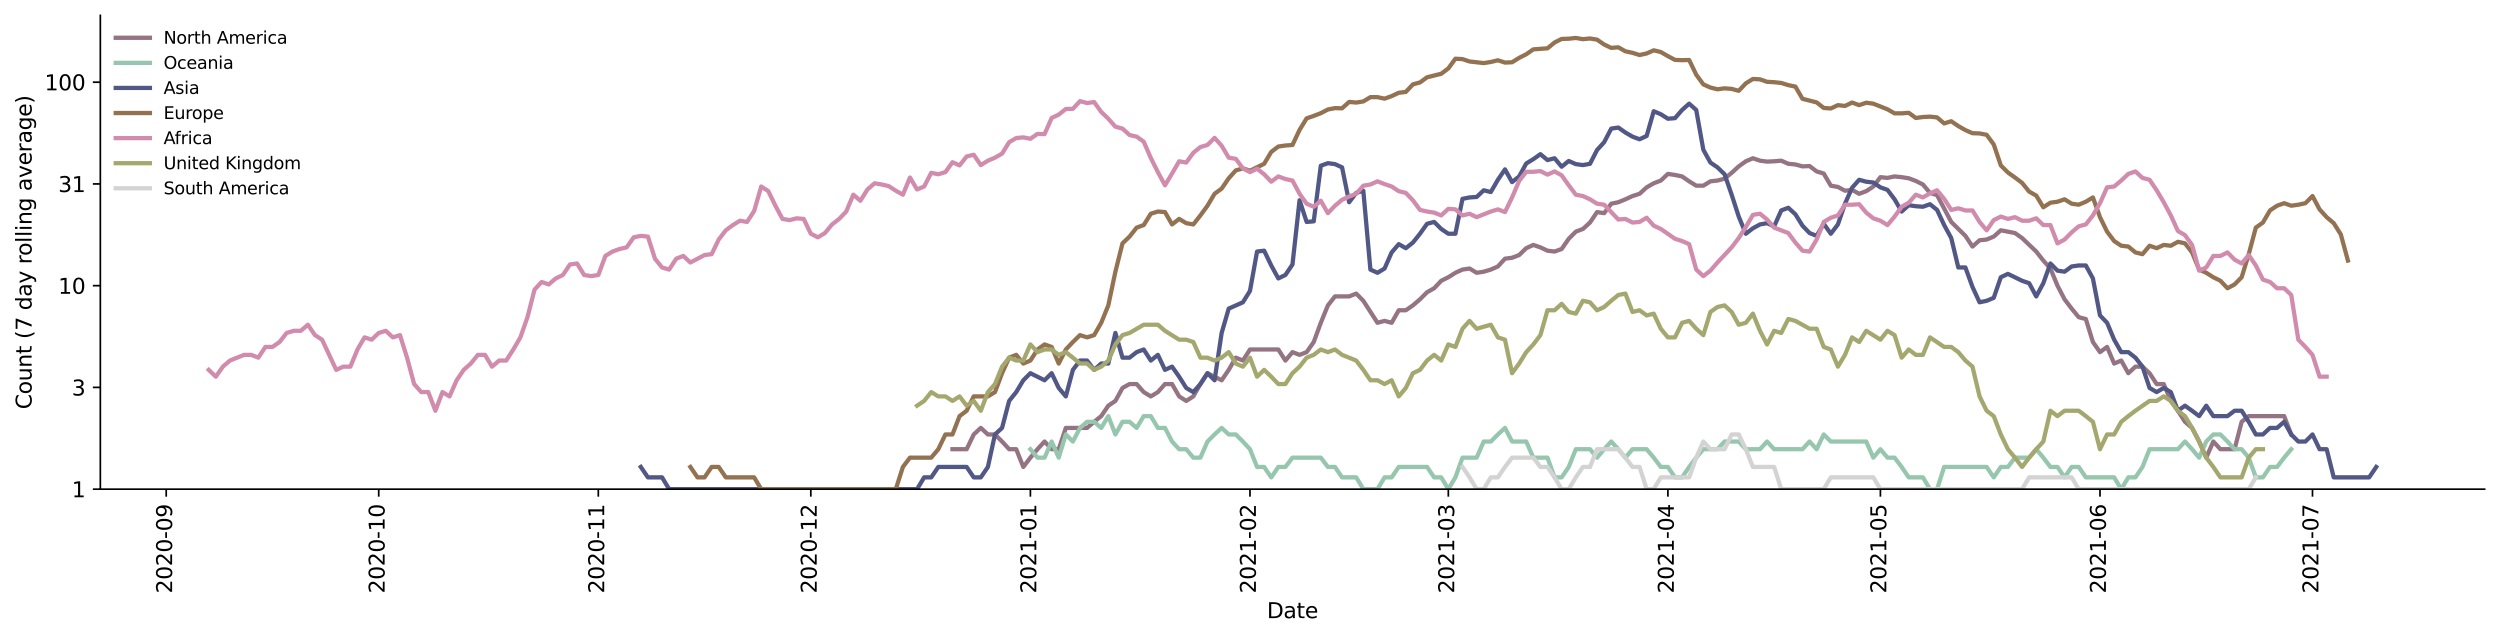 <?xml version="1.0" encoding="utf-8" standalone="no"?>
<!DOCTYPE svg PUBLIC "-//W3C//DTD SVG 1.1//EN"
  "http://www.w3.org/Graphics/SVG/1.1/DTD/svg11.dtd">
<svg height="298.621pt" version="1.1" viewBox="0 0 1170.166 298.621" width="1170.166pt" xmlns="http://www.w3.org/2000/svg" xmlns:xlink="http://www.w3.org/1999/xlink">
 <defs>
  <style type="text/css">*{stroke-linecap:butt;stroke-linejoin:round;}</style>
 </defs>
 <g id="figure_1">
  <g id="patch_1">
   <path d="M 0 298.621 
L 1170.166 298.621 
L 1170.166 0 
L 0 0 
z
" style="fill:#ffffff;"/>
  </g>
  <g id="axes_1">
   <g id="patch_2">
    <path d="M 46.966 228.96 
L 1162.966 228.96 
L 1162.966 7.2 
L 46.966 7.2 
z
" style="fill:#ffffff;"/>
   </g>
   <g id="matplotlib.axis_1">
    <g id="xtick_1">
     <g id="line2d_1">
      <defs>
       <path d="M 0 0 
L 0 3.5 
" id="m12f2b8ae57" style="stroke:#000000;stroke-width:0.8;"/>
      </defs>
      <g>
       <use style="stroke:#000000;stroke-width:0.8;" x="77.8" xlink:href="#m12f2b8ae57" y="228.96"/>
      </g>
     </g>
     <g id="text_1">
      <!-- 2020-09 -->
      <g transform="translate(80.559 277.743)rotate(-90)scale(0.1 -0.1)">
       <defs>
        <path d="M 1228 531 
L 3431 531 
L 3431 0 
L 469 0 
L 469 531 
Q 828 903 1448 1529 
Q 2069 2156 2228 2338 
Q 2531 2678 2651 2914 
Q 2772 3150 2772 3378 
Q 2772 3750 2511 3984 
Q 2250 4219 1831 4219 
Q 1534 4219 1204 4116 
Q 875 4013 500 3803 
L 500 4441 
Q 881 4594 1212 4672 
Q 1544 4750 1819 4750 
Q 2544 4750 2975 4387 
Q 3406 4025 3406 3419 
Q 3406 3131 3298 2873 
Q 3191 2616 2906 2266 
Q 2828 2175 2409 1742 
Q 1991 1309 1228 531 
z
" id="DejaVuSans-32" transform="scale(0.016)"/>
        <path d="M 2034 4250 
Q 1547 4250 1301 3770 
Q 1056 3291 1056 2328 
Q 1056 1369 1301 889 
Q 1547 409 2034 409 
Q 2525 409 2770 889 
Q 3016 1369 3016 2328 
Q 3016 3291 2770 3770 
Q 2525 4250 2034 4250 
z
M 2034 4750 
Q 2819 4750 3233 4129 
Q 3647 3509 3647 2328 
Q 3647 1150 3233 529 
Q 2819 -91 2034 -91 
Q 1250 -91 836 529 
Q 422 1150 422 2328 
Q 422 3509 836 4129 
Q 1250 4750 2034 4750 
z
" id="DejaVuSans-30" transform="scale(0.016)"/>
        <path d="M 313 2009 
L 1997 2009 
L 1997 1497 
L 313 1497 
L 313 2009 
z
" id="DejaVuSans-2d" transform="scale(0.016)"/>
        <path d="M 703 97 
L 703 672 
Q 941 559 1184 500 
Q 1428 441 1663 441 
Q 2288 441 2617 861 
Q 2947 1281 2994 2138 
Q 2813 1869 2534 1725 
Q 2256 1581 1919 1581 
Q 1219 1581 811 2004 
Q 403 2428 403 3163 
Q 403 3881 828 4315 
Q 1253 4750 1959 4750 
Q 2769 4750 3195 4129 
Q 3622 3509 3622 2328 
Q 3622 1225 3098 567 
Q 2575 -91 1691 -91 
Q 1453 -91 1209 -44 
Q 966 3 703 97 
z
M 1959 2075 
Q 2384 2075 2632 2365 
Q 2881 2656 2881 3163 
Q 2881 3666 2632 3958 
Q 2384 4250 1959 4250 
Q 1534 4250 1286 3958 
Q 1038 3666 1038 3163 
Q 1038 2656 1286 2365 
Q 1534 2075 1959 2075 
z
" id="DejaVuSans-39" transform="scale(0.016)"/>
       </defs>
       <use xlink:href="#DejaVuSans-32"/>
       <use x="63.623" xlink:href="#DejaVuSans-30"/>
       <use x="127.246" xlink:href="#DejaVuSans-32"/>
       <use x="190.869" xlink:href="#DejaVuSans-30"/>
       <use x="254.492" xlink:href="#DejaVuSans-2d"/>
       <use x="290.576" xlink:href="#DejaVuSans-30"/>
       <use x="354.199" xlink:href="#DejaVuSans-39"/>
      </g>
     </g>
    </g>
    <g id="xtick_2">
     <g id="line2d_2">
      <g>
       <use style="stroke:#000000;stroke-width:0.8;" x="177.265" xlink:href="#m12f2b8ae57" y="228.96"/>
      </g>
     </g>
     <g id="text_2">
      <!-- 2020-10 -->
      <g transform="translate(180.024 277.743)rotate(-90)scale(0.1 -0.1)">
       <defs>
        <path d="M 794 531 
L 1825 531 
L 1825 4091 
L 703 3866 
L 703 4441 
L 1819 4666 
L 2450 4666 
L 2450 531 
L 3481 531 
L 3481 0 
L 794 0 
L 794 531 
z
" id="DejaVuSans-31" transform="scale(0.016)"/>
       </defs>
       <use xlink:href="#DejaVuSans-32"/>
       <use x="63.623" xlink:href="#DejaVuSans-30"/>
       <use x="127.246" xlink:href="#DejaVuSans-32"/>
       <use x="190.869" xlink:href="#DejaVuSans-30"/>
       <use x="254.492" xlink:href="#DejaVuSans-2d"/>
       <use x="290.576" xlink:href="#DejaVuSans-31"/>
       <use x="354.199" xlink:href="#DejaVuSans-30"/>
      </g>
     </g>
    </g>
    <g id="xtick_3">
     <g id="line2d_3">
      <g>
       <use style="stroke:#000000;stroke-width:0.8;" x="280.046" xlink:href="#m12f2b8ae57" y="228.96"/>
      </g>
     </g>
     <g id="text_3">
      <!-- 2020-11 -->
      <g transform="translate(282.805 277.743)rotate(-90)scale(0.1 -0.1)">
       <use xlink:href="#DejaVuSans-32"/>
       <use x="63.623" xlink:href="#DejaVuSans-30"/>
       <use x="127.246" xlink:href="#DejaVuSans-32"/>
       <use x="190.869" xlink:href="#DejaVuSans-30"/>
       <use x="254.492" xlink:href="#DejaVuSans-2d"/>
       <use x="290.576" xlink:href="#DejaVuSans-31"/>
       <use x="354.199" xlink:href="#DejaVuSans-31"/>
      </g>
     </g>
    </g>
    <g id="xtick_4">
     <g id="line2d_4">
      <g>
       <use style="stroke:#000000;stroke-width:0.8;" x="379.511" xlink:href="#m12f2b8ae57" y="228.96"/>
      </g>
     </g>
     <g id="text_4">
      <!-- 2020-12 -->
      <g transform="translate(382.27 277.743)rotate(-90)scale(0.1 -0.1)">
       <use xlink:href="#DejaVuSans-32"/>
       <use x="63.623" xlink:href="#DejaVuSans-30"/>
       <use x="127.246" xlink:href="#DejaVuSans-32"/>
       <use x="190.869" xlink:href="#DejaVuSans-30"/>
       <use x="254.492" xlink:href="#DejaVuSans-2d"/>
       <use x="290.576" xlink:href="#DejaVuSans-31"/>
       <use x="354.199" xlink:href="#DejaVuSans-32"/>
      </g>
     </g>
    </g>
    <g id="xtick_5">
     <g id="line2d_5">
      <g>
       <use style="stroke:#000000;stroke-width:0.8;" x="482.292" xlink:href="#m12f2b8ae57" y="228.96"/>
      </g>
     </g>
     <g id="text_5">
      <!-- 2021-01 -->
      <g transform="translate(485.051 277.743)rotate(-90)scale(0.1 -0.1)">
       <use xlink:href="#DejaVuSans-32"/>
       <use x="63.623" xlink:href="#DejaVuSans-30"/>
       <use x="127.246" xlink:href="#DejaVuSans-32"/>
       <use x="190.869" xlink:href="#DejaVuSans-31"/>
       <use x="254.492" xlink:href="#DejaVuSans-2d"/>
       <use x="290.576" xlink:href="#DejaVuSans-30"/>
       <use x="354.199" xlink:href="#DejaVuSans-31"/>
      </g>
     </g>
    </g>
    <g id="xtick_6">
     <g id="line2d_6">
      <g>
       <use style="stroke:#000000;stroke-width:0.8;" x="585.073" xlink:href="#m12f2b8ae57" y="228.96"/>
      </g>
     </g>
     <g id="text_6">
      <!-- 2021-02 -->
      <g transform="translate(587.832 277.743)rotate(-90)scale(0.1 -0.1)">
       <use xlink:href="#DejaVuSans-32"/>
       <use x="63.623" xlink:href="#DejaVuSans-30"/>
       <use x="127.246" xlink:href="#DejaVuSans-32"/>
       <use x="190.869" xlink:href="#DejaVuSans-31"/>
       <use x="254.492" xlink:href="#DejaVuSans-2d"/>
       <use x="290.576" xlink:href="#DejaVuSans-30"/>
       <use x="354.199" xlink:href="#DejaVuSans-32"/>
      </g>
     </g>
    </g>
    <g id="xtick_7">
     <g id="line2d_7">
      <g>
       <use style="stroke:#000000;stroke-width:0.8;" x="677.907" xlink:href="#m12f2b8ae57" y="228.96"/>
      </g>
     </g>
     <g id="text_7">
      <!-- 2021-03 -->
      <g transform="translate(680.666 277.743)rotate(-90)scale(0.1 -0.1)">
       <defs>
        <path d="M 2597 2516 
Q 3050 2419 3304 2112 
Q 3559 1806 3559 1356 
Q 3559 666 3084 287 
Q 2609 -91 1734 -91 
Q 1441 -91 1130 -33 
Q 819 25 488 141 
L 488 750 
Q 750 597 1062 519 
Q 1375 441 1716 441 
Q 2309 441 2620 675 
Q 2931 909 2931 1356 
Q 2931 1769 2642 2001 
Q 2353 2234 1838 2234 
L 1294 2234 
L 1294 2753 
L 1863 2753 
Q 2328 2753 2575 2939 
Q 2822 3125 2822 3475 
Q 2822 3834 2567 4026 
Q 2313 4219 1838 4219 
Q 1578 4219 1281 4162 
Q 984 4106 628 3988 
L 628 4550 
Q 988 4650 1302 4700 
Q 1616 4750 1894 4750 
Q 2613 4750 3031 4423 
Q 3450 4097 3450 3541 
Q 3450 3153 3228 2886 
Q 3006 2619 2597 2516 
z
" id="DejaVuSans-33" transform="scale(0.016)"/>
       </defs>
       <use xlink:href="#DejaVuSans-32"/>
       <use x="63.623" xlink:href="#DejaVuSans-30"/>
       <use x="127.246" xlink:href="#DejaVuSans-32"/>
       <use x="190.869" xlink:href="#DejaVuSans-31"/>
       <use x="254.492" xlink:href="#DejaVuSans-2d"/>
       <use x="290.576" xlink:href="#DejaVuSans-30"/>
       <use x="354.199" xlink:href="#DejaVuSans-33"/>
      </g>
     </g>
    </g>
    <g id="xtick_8">
     <g id="line2d_8">
      <g>
       <use style="stroke:#000000;stroke-width:0.8;" x="780.688" xlink:href="#m12f2b8ae57" y="228.96"/>
      </g>
     </g>
     <g id="text_8">
      <!-- 2021-04 -->
      <g transform="translate(783.447 277.743)rotate(-90)scale(0.1 -0.1)">
       <defs>
        <path d="M 2419 4116 
L 825 1625 
L 2419 1625 
L 2419 4116 
z
M 2253 4666 
L 3047 4666 
L 3047 1625 
L 3713 1625 
L 3713 1100 
L 3047 1100 
L 3047 0 
L 2419 0 
L 2419 1100 
L 313 1100 
L 313 1709 
L 2253 4666 
z
" id="DejaVuSans-34" transform="scale(0.016)"/>
       </defs>
       <use xlink:href="#DejaVuSans-32"/>
       <use x="63.623" xlink:href="#DejaVuSans-30"/>
       <use x="127.246" xlink:href="#DejaVuSans-32"/>
       <use x="190.869" xlink:href="#DejaVuSans-31"/>
       <use x="254.492" xlink:href="#DejaVuSans-2d"/>
       <use x="290.576" xlink:href="#DejaVuSans-30"/>
       <use x="354.199" xlink:href="#DejaVuSans-34"/>
      </g>
     </g>
    </g>
    <g id="xtick_9">
     <g id="line2d_9">
      <g>
       <use style="stroke:#000000;stroke-width:0.8;" x="880.153" xlink:href="#m12f2b8ae57" y="228.96"/>
      </g>
     </g>
     <g id="text_9">
      <!-- 2021-05 -->
      <g transform="translate(882.912 277.743)rotate(-90)scale(0.1 -0.1)">
       <defs>
        <path d="M 691 4666 
L 3169 4666 
L 3169 4134 
L 1269 4134 
L 1269 2991 
Q 1406 3038 1543 3061 
Q 1681 3084 1819 3084 
Q 2600 3084 3056 2656 
Q 3513 2228 3513 1497 
Q 3513 744 3044 326 
Q 2575 -91 1722 -91 
Q 1428 -91 1123 -41 
Q 819 9 494 109 
L 494 744 
Q 775 591 1075 516 
Q 1375 441 1709 441 
Q 2250 441 2565 725 
Q 2881 1009 2881 1497 
Q 2881 1984 2565 2268 
Q 2250 2553 1709 2553 
Q 1456 2553 1204 2497 
Q 953 2441 691 2322 
L 691 4666 
z
" id="DejaVuSans-35" transform="scale(0.016)"/>
       </defs>
       <use xlink:href="#DejaVuSans-32"/>
       <use x="63.623" xlink:href="#DejaVuSans-30"/>
       <use x="127.246" xlink:href="#DejaVuSans-32"/>
       <use x="190.869" xlink:href="#DejaVuSans-31"/>
       <use x="254.492" xlink:href="#DejaVuSans-2d"/>
       <use x="290.576" xlink:href="#DejaVuSans-30"/>
       <use x="354.199" xlink:href="#DejaVuSans-35"/>
      </g>
     </g>
    </g>
    <g id="xtick_10">
     <g id="line2d_10">
      <g>
       <use style="stroke:#000000;stroke-width:0.8;" x="982.934" xlink:href="#m12f2b8ae57" y="228.96"/>
      </g>
     </g>
     <g id="text_10">
      <!-- 2021-06 -->
      <g transform="translate(985.693 277.743)rotate(-90)scale(0.1 -0.1)">
       <defs>
        <path d="M 2113 2584 
Q 1688 2584 1439 2293 
Q 1191 2003 1191 1497 
Q 1191 994 1439 701 
Q 1688 409 2113 409 
Q 2538 409 2786 701 
Q 3034 994 3034 1497 
Q 3034 2003 2786 2293 
Q 2538 2584 2113 2584 
z
M 3366 4563 
L 3366 3988 
Q 3128 4100 2886 4159 
Q 2644 4219 2406 4219 
Q 1781 4219 1451 3797 
Q 1122 3375 1075 2522 
Q 1259 2794 1537 2939 
Q 1816 3084 2150 3084 
Q 2853 3084 3261 2657 
Q 3669 2231 3669 1497 
Q 3669 778 3244 343 
Q 2819 -91 2113 -91 
Q 1303 -91 875 529 
Q 447 1150 447 2328 
Q 447 3434 972 4092 
Q 1497 4750 2381 4750 
Q 2619 4750 2861 4703 
Q 3103 4656 3366 4563 
z
" id="DejaVuSans-36" transform="scale(0.016)"/>
       </defs>
       <use xlink:href="#DejaVuSans-32"/>
       <use x="63.623" xlink:href="#DejaVuSans-30"/>
       <use x="127.246" xlink:href="#DejaVuSans-32"/>
       <use x="190.869" xlink:href="#DejaVuSans-31"/>
       <use x="254.492" xlink:href="#DejaVuSans-2d"/>
       <use x="290.576" xlink:href="#DejaVuSans-30"/>
       <use x="354.199" xlink:href="#DejaVuSans-36"/>
      </g>
     </g>
    </g>
    <g id="xtick_11">
     <g id="line2d_11">
      <g>
       <use style="stroke:#000000;stroke-width:0.8;" x="1082.399" xlink:href="#m12f2b8ae57" y="228.96"/>
      </g>
     </g>
     <g id="text_11">
      <!-- 2021-07 -->
      <g transform="translate(1085.158 277.743)rotate(-90)scale(0.1 -0.1)">
       <defs>
        <path d="M 525 4666 
L 3525 4666 
L 3525 4397 
L 1831 0 
L 1172 0 
L 2766 4134 
L 525 4134 
L 525 4666 
z
" id="DejaVuSans-37" transform="scale(0.016)"/>
       </defs>
       <use xlink:href="#DejaVuSans-32"/>
       <use x="63.623" xlink:href="#DejaVuSans-30"/>
       <use x="127.246" xlink:href="#DejaVuSans-32"/>
       <use x="190.869" xlink:href="#DejaVuSans-31"/>
       <use x="254.492" xlink:href="#DejaVuSans-2d"/>
       <use x="290.576" xlink:href="#DejaVuSans-30"/>
       <use x="354.199" xlink:href="#DejaVuSans-37"/>
      </g>
     </g>
    </g>
    <g id="text_12">
     <!-- Date -->
     <g transform="translate(593.015 289.341)scale(0.1 -0.1)">
      <defs>
       <path d="M 1259 4147 
L 1259 519 
L 2022 519 
Q 2988 519 3436 956 
Q 3884 1394 3884 2338 
Q 3884 3275 3436 3711 
Q 2988 4147 2022 4147 
L 1259 4147 
z
M 628 4666 
L 1925 4666 
Q 3281 4666 3915 4102 
Q 4550 3538 4550 2338 
Q 4550 1131 3912 565 
Q 3275 0 1925 0 
L 628 0 
L 628 4666 
z
" id="DejaVuSans-44" transform="scale(0.016)"/>
       <path d="M 2194 1759 
Q 1497 1759 1228 1600 
Q 959 1441 959 1056 
Q 959 750 1161 570 
Q 1363 391 1709 391 
Q 2188 391 2477 730 
Q 2766 1069 2766 1631 
L 2766 1759 
L 2194 1759 
z
M 3341 1997 
L 3341 0 
L 2766 0 
L 2766 531 
Q 2569 213 2275 61 
Q 1981 -91 1556 -91 
Q 1019 -91 701 211 
Q 384 513 384 1019 
Q 384 1609 779 1909 
Q 1175 2209 1959 2209 
L 2766 2209 
L 2766 2266 
Q 2766 2663 2505 2880 
Q 2244 3097 1772 3097 
Q 1472 3097 1187 3025 
Q 903 2953 641 2809 
L 641 3341 
Q 956 3463 1253 3523 
Q 1550 3584 1831 3584 
Q 2591 3584 2966 3190 
Q 3341 2797 3341 1997 
z
" id="DejaVuSans-61" transform="scale(0.016)"/>
       <path d="M 1172 4494 
L 1172 3500 
L 2356 3500 
L 2356 3053 
L 1172 3053 
L 1172 1153 
Q 1172 725 1289 603 
Q 1406 481 1766 481 
L 2356 481 
L 2356 0 
L 1766 0 
Q 1100 0 847 248 
Q 594 497 594 1153 
L 594 3053 
L 172 3053 
L 172 3500 
L 594 3500 
L 594 4494 
L 1172 4494 
z
" id="DejaVuSans-74" transform="scale(0.016)"/>
       <path d="M 3597 1894 
L 3597 1613 
L 953 1613 
Q 991 1019 1311 708 
Q 1631 397 2203 397 
Q 2534 397 2845 478 
Q 3156 559 3463 722 
L 3463 178 
Q 3153 47 2828 -22 
Q 2503 -91 2169 -91 
Q 1331 -91 842 396 
Q 353 884 353 1716 
Q 353 2575 817 3079 
Q 1281 3584 2069 3584 
Q 2775 3584 3186 3129 
Q 3597 2675 3597 1894 
z
M 3022 2063 
Q 3016 2534 2758 2815 
Q 2500 3097 2075 3097 
Q 1594 3097 1305 2825 
Q 1016 2553 972 2059 
L 3022 2063 
z
" id="DejaVuSans-65" transform="scale(0.016)"/>
      </defs>
      <use xlink:href="#DejaVuSans-44"/>
      <use x="77.002" xlink:href="#DejaVuSans-61"/>
      <use x="138.281" xlink:href="#DejaVuSans-74"/>
      <use x="177.49" xlink:href="#DejaVuSans-65"/>
     </g>
    </g>
   </g>
   <g id="matplotlib.axis_2">
    <g id="ytick_1">
     <g id="line2d_12">
      <defs>
       <path d="M 0 0 
L -3.5 0 
" id="m83e923011f" style="stroke:#000000;stroke-width:0.8;"/>
      </defs>
      <g>
       <use style="stroke:#000000;stroke-width:0.8;" x="46.966" xlink:href="#m83e923011f" y="228.96"/>
      </g>
     </g>
     <g id="text_13">
      <!-- 1 -->
      <g transform="translate(33.603 232.759)scale(0.1 -0.1)">
       <use xlink:href="#DejaVuSans-31"/>
      </g>
     </g>
    </g>
    <g id="ytick_2">
     <g id="line2d_13">
      <g>
       <use style="stroke:#000000;stroke-width:0.8;" x="46.966" xlink:href="#m83e923011f" y="181.338"/>
      </g>
     </g>
     <g id="text_14">
      <!-- 3 -->
      <g transform="translate(33.603 185.138)scale(0.1 -0.1)">
       <use xlink:href="#DejaVuSans-33"/>
      </g>
     </g>
    </g>
    <g id="ytick_3">
     <g id="line2d_14">
      <g>
       <use style="stroke:#000000;stroke-width:0.8;" x="46.966" xlink:href="#m83e923011f" y="133.717"/>
      </g>
     </g>
     <g id="text_15">
      <!-- 10 -->
      <g transform="translate(27.241 137.516)scale(0.1 -0.1)">
       <use xlink:href="#DejaVuSans-31"/>
       <use x="63.623" xlink:href="#DejaVuSans-30"/>
      </g>
     </g>
    </g>
    <g id="ytick_4">
     <g id="line2d_15">
      <g>
       <use style="stroke:#000000;stroke-width:0.8;" x="46.966" xlink:href="#m83e923011f" y="86.095"/>
      </g>
     </g>
     <g id="text_16">
      <!-- 31 -->
      <g transform="translate(27.241 89.895)scale(0.1 -0.1)">
       <use xlink:href="#DejaVuSans-33"/>
       <use x="63.623" xlink:href="#DejaVuSans-31"/>
      </g>
     </g>
    </g>
    <g id="ytick_5">
     <g id="line2d_16">
      <g>
       <use style="stroke:#000000;stroke-width:0.8;" x="46.966" xlink:href="#m83e923011f" y="38.474"/>
      </g>
     </g>
     <g id="text_17">
      <!-- 100 -->
      <g transform="translate(20.878 42.273)scale(0.1 -0.1)">
       <use xlink:href="#DejaVuSans-31"/>
       <use x="63.623" xlink:href="#DejaVuSans-30"/>
       <use x="127.246" xlink:href="#DejaVuSans-30"/>
      </g>
     </g>
    </g>
    <g id="text_18">
     <!-- Count (7 day rolling average) -->
     <g transform="translate(14.798 191.548)rotate(-90)scale(0.1 -0.1)">
      <defs>
       <path d="M 4122 4306 
L 4122 3641 
Q 3803 3938 3442 4084 
Q 3081 4231 2675 4231 
Q 1875 4231 1450 3742 
Q 1025 3253 1025 2328 
Q 1025 1406 1450 917 
Q 1875 428 2675 428 
Q 3081 428 3442 575 
Q 3803 722 4122 1019 
L 4122 359 
Q 3791 134 3420 21 
Q 3050 -91 2638 -91 
Q 1578 -91 968 557 
Q 359 1206 359 2328 
Q 359 3453 968 4101 
Q 1578 4750 2638 4750 
Q 3056 4750 3426 4639 
Q 3797 4528 4122 4306 
z
" id="DejaVuSans-43" transform="scale(0.016)"/>
       <path d="M 1959 3097 
Q 1497 3097 1228 2736 
Q 959 2375 959 1747 
Q 959 1119 1226 758 
Q 1494 397 1959 397 
Q 2419 397 2687 759 
Q 2956 1122 2956 1747 
Q 2956 2369 2687 2733 
Q 2419 3097 1959 3097 
z
M 1959 3584 
Q 2709 3584 3137 3096 
Q 3566 2609 3566 1747 
Q 3566 888 3137 398 
Q 2709 -91 1959 -91 
Q 1206 -91 779 398 
Q 353 888 353 1747 
Q 353 2609 779 3096 
Q 1206 3584 1959 3584 
z
" id="DejaVuSans-6f" transform="scale(0.016)"/>
       <path d="M 544 1381 
L 544 3500 
L 1119 3500 
L 1119 1403 
Q 1119 906 1312 657 
Q 1506 409 1894 409 
Q 2359 409 2629 706 
Q 2900 1003 2900 1516 
L 2900 3500 
L 3475 3500 
L 3475 0 
L 2900 0 
L 2900 538 
Q 2691 219 2414 64 
Q 2138 -91 1772 -91 
Q 1169 -91 856 284 
Q 544 659 544 1381 
z
M 1991 3584 
L 1991 3584 
z
" id="DejaVuSans-75" transform="scale(0.016)"/>
       <path d="M 3513 2113 
L 3513 0 
L 2938 0 
L 2938 2094 
Q 2938 2591 2744 2837 
Q 2550 3084 2163 3084 
Q 1697 3084 1428 2787 
Q 1159 2491 1159 1978 
L 1159 0 
L 581 0 
L 581 3500 
L 1159 3500 
L 1159 2956 
Q 1366 3272 1645 3428 
Q 1925 3584 2291 3584 
Q 2894 3584 3203 3211 
Q 3513 2838 3513 2113 
z
" id="DejaVuSans-6e" transform="scale(0.016)"/>
       <path id="DejaVuSans-20" transform="scale(0.016)"/>
       <path d="M 1984 4856 
Q 1566 4138 1362 3434 
Q 1159 2731 1159 2009 
Q 1159 1288 1364 580 
Q 1569 -128 1984 -844 
L 1484 -844 
Q 1016 -109 783 600 
Q 550 1309 550 2009 
Q 550 2706 781 3412 
Q 1013 4119 1484 4856 
L 1984 4856 
z
" id="DejaVuSans-28" transform="scale(0.016)"/>
       <path d="M 2906 2969 
L 2906 4863 
L 3481 4863 
L 3481 0 
L 2906 0 
L 2906 525 
Q 2725 213 2448 61 
Q 2172 -91 1784 -91 
Q 1150 -91 751 415 
Q 353 922 353 1747 
Q 353 2572 751 3078 
Q 1150 3584 1784 3584 
Q 2172 3584 2448 3432 
Q 2725 3281 2906 2969 
z
M 947 1747 
Q 947 1113 1208 752 
Q 1469 391 1925 391 
Q 2381 391 2643 752 
Q 2906 1113 2906 1747 
Q 2906 2381 2643 2742 
Q 2381 3103 1925 3103 
Q 1469 3103 1208 2742 
Q 947 2381 947 1747 
z
" id="DejaVuSans-64" transform="scale(0.016)"/>
       <path d="M 2059 -325 
Q 1816 -950 1584 -1140 
Q 1353 -1331 966 -1331 
L 506 -1331 
L 506 -850 
L 844 -850 
Q 1081 -850 1212 -737 
Q 1344 -625 1503 -206 
L 1606 56 
L 191 3500 
L 800 3500 
L 1894 763 
L 2988 3500 
L 3597 3500 
L 2059 -325 
z
" id="DejaVuSans-79" transform="scale(0.016)"/>
       <path d="M 2631 2963 
Q 2534 3019 2420 3045 
Q 2306 3072 2169 3072 
Q 1681 3072 1420 2755 
Q 1159 2438 1159 1844 
L 1159 0 
L 581 0 
L 581 3500 
L 1159 3500 
L 1159 2956 
Q 1341 3275 1631 3429 
Q 1922 3584 2338 3584 
Q 2397 3584 2469 3576 
Q 2541 3569 2628 3553 
L 2631 2963 
z
" id="DejaVuSans-72" transform="scale(0.016)"/>
       <path d="M 603 4863 
L 1178 4863 
L 1178 0 
L 603 0 
L 603 4863 
z
" id="DejaVuSans-6c" transform="scale(0.016)"/>
       <path d="M 603 3500 
L 1178 3500 
L 1178 0 
L 603 0 
L 603 3500 
z
M 603 4863 
L 1178 4863 
L 1178 4134 
L 603 4134 
L 603 4863 
z
" id="DejaVuSans-69" transform="scale(0.016)"/>
       <path d="M 2906 1791 
Q 2906 2416 2648 2759 
Q 2391 3103 1925 3103 
Q 1463 3103 1205 2759 
Q 947 2416 947 1791 
Q 947 1169 1205 825 
Q 1463 481 1925 481 
Q 2391 481 2648 825 
Q 2906 1169 2906 1791 
z
M 3481 434 
Q 3481 -459 3084 -895 
Q 2688 -1331 1869 -1331 
Q 1566 -1331 1297 -1286 
Q 1028 -1241 775 -1147 
L 775 -588 
Q 1028 -725 1275 -790 
Q 1522 -856 1778 -856 
Q 2344 -856 2625 -561 
Q 2906 -266 2906 331 
L 2906 616 
Q 2728 306 2450 153 
Q 2172 0 1784 0 
Q 1141 0 747 490 
Q 353 981 353 1791 
Q 353 2603 747 3093 
Q 1141 3584 1784 3584 
Q 2172 3584 2450 3431 
Q 2728 3278 2906 2969 
L 2906 3500 
L 3481 3500 
L 3481 434 
z
" id="DejaVuSans-67" transform="scale(0.016)"/>
       <path d="M 191 3500 
L 800 3500 
L 1894 563 
L 2988 3500 
L 3597 3500 
L 2284 0 
L 1503 0 
L 191 3500 
z
" id="DejaVuSans-76" transform="scale(0.016)"/>
       <path d="M 513 4856 
L 1013 4856 
Q 1481 4119 1714 3412 
Q 1947 2706 1947 2009 
Q 1947 1309 1714 600 
Q 1481 -109 1013 -844 
L 513 -844 
Q 928 -128 1133 580 
Q 1338 1288 1338 2009 
Q 1338 2731 1133 3434 
Q 928 4138 513 4856 
z
" id="DejaVuSans-29" transform="scale(0.016)"/>
      </defs>
      <use xlink:href="#DejaVuSans-43"/>
      <use x="69.824" xlink:href="#DejaVuSans-6f"/>
      <use x="131.006" xlink:href="#DejaVuSans-75"/>
      <use x="194.385" xlink:href="#DejaVuSans-6e"/>
      <use x="257.764" xlink:href="#DejaVuSans-74"/>
      <use x="296.973" xlink:href="#DejaVuSans-20"/>
      <use x="328.76" xlink:href="#DejaVuSans-28"/>
      <use x="367.773" xlink:href="#DejaVuSans-37"/>
      <use x="431.396" xlink:href="#DejaVuSans-20"/>
      <use x="463.184" xlink:href="#DejaVuSans-64"/>
      <use x="526.66" xlink:href="#DejaVuSans-61"/>
      <use x="587.939" xlink:href="#DejaVuSans-79"/>
      <use x="647.119" xlink:href="#DejaVuSans-20"/>
      <use x="678.906" xlink:href="#DejaVuSans-72"/>
      <use x="717.77" xlink:href="#DejaVuSans-6f"/>
      <use x="778.951" xlink:href="#DejaVuSans-6c"/>
      <use x="806.734" xlink:href="#DejaVuSans-6c"/>
      <use x="834.518" xlink:href="#DejaVuSans-69"/>
      <use x="862.301" xlink:href="#DejaVuSans-6e"/>
      <use x="925.68" xlink:href="#DejaVuSans-67"/>
      <use x="989.156" xlink:href="#DejaVuSans-20"/>
      <use x="1020.943" xlink:href="#DejaVuSans-61"/>
      <use x="1082.223" xlink:href="#DejaVuSans-76"/>
      <use x="1141.402" xlink:href="#DejaVuSans-65"/>
      <use x="1202.926" xlink:href="#DejaVuSans-72"/>
      <use x="1244.039" xlink:href="#DejaVuSans-61"/>
      <use x="1305.318" xlink:href="#DejaVuSans-67"/>
      <use x="1368.795" xlink:href="#DejaVuSans-65"/>
      <use x="1430.318" xlink:href="#DejaVuSans-29"/>
     </g>
    </g>
   </g>
   <g id="line2d_17">
    <path clip-path="url(#pf8358a16f9)" d="M 445.821 210.264 
L 452.452 210.264 
L 455.768 203.354 
L 459.083 200.289 
L 462.399 203.354 
L 465.714 203.354 
L 469.03 206.665 
L 472.345 210.264 
L 475.661 210.264 
L 478.976 218.565 
L 482.292 214.207 
L 485.607 210.264 
L 488.923 206.665 
L 492.238 210.264 
L 495.554 210.264 
L 498.869 200.289 
L 508.816 200.289 
L 512.131 197.435 
L 515.447 194.766 
L 518.762 189.894 
L 522.078 187.657 
L 525.393 181.593 
L 528.709 179.755 
L 532.024 179.755 
L 535.34 183.518 
L 538.655 185.536 
L 541.971 183.518 
L 545.286 179.755 
L 548.602 179.755 
L 551.917 185.536 
L 555.233 187.657 
L 558.549 185.536 
L 561.864 179.755 
L 565.18 174.683 
L 571.811 177.994 
L 575.126 173.122 
L 578.442 167.408 
L 581.757 168.764 
L 585.073 163.587 
L 598.335 163.587 
L 601.65 168.764 
L 604.966 164.822 
L 608.281 166.095 
L 611.597 164.822 
L 614.912 160.089 
L 618.228 151.084 
L 621.543 142.947 
L 624.859 138.737 
L 631.49 138.737 
L 634.805 137.424 
L 638.121 140.788 
L 644.752 151.084 
L 648.067 150.194 
L 651.383 151.084 
L 654.698 145.224 
L 658.014 145.224 
L 661.329 142.947 
L 664.645 140.093 
L 667.96 136.782 
L 671.276 134.916 
L 674.591 131.418 
L 677.907 129.775 
L 681.222 127.68 
L 684.538 126.175 
L 687.853 125.686 
L 691.169 127.68 
L 694.484 127.172 
L 697.8 126.175 
L 701.115 124.724 
L 704.431 121.085 
L 707.746 120.652 
L 711.062 119.379 
L 714.377 116.165 
L 717.693 114.647 
L 721.008 115.78 
L 724.324 117.341 
L 727.639 117.741 
L 730.955 116.553 
L 734.27 111.768 
L 737.586 108.431 
L 740.901 107.168 
L 744.217 104.169 
L 747.532 99.265 
L 750.848 99.782 
L 754.163 95.346 
L 757.479 94.651 
L 760.795 93.294 
L 764.11 91.766 
L 767.426 90.708 
L 770.741 87.688 
L 774.057 85.79 
L 777.372 84.512 
L 780.688 81.395 
L 784.003 81.898 
L 787.319 82.579 
L 790.634 84.873 
L 793.95 86.918 
L 797.265 86.918 
L 800.581 84.873 
L 803.896 84.512 
L 807.212 83.622 
L 810.527 80.897 
L 813.843 77.879 
L 817.158 75.498 
L 820.474 74.076 
L 823.789 75.21 
L 827.105 75.643 
L 830.42 75.498 
L 833.736 75.21 
L 837.051 76.671 
L 840.367 76.97 
L 843.682 77.879 
L 846.998 77.726 
L 850.313 80.243 
L 853.629 81.228 
L 856.944 86.918 
L 860.26 87.494 
L 863.575 89.271 
L 866.891 88.87 
L 870.206 90.708 
L 873.522 89.473 
L 876.837 87.301 
L 880.153 82.924 
L 883.468 83.271 
L 886.784 82.579 
L 890.099 82.924 
L 893.415 83.446 
L 896.73 84.692 
L 900.046 86.35 
L 903.361 90.293 
L 906.677 91.34 
L 913.308 103.881 
L 919.939 110.401 
L 923.254 115.399 
L 926.57 112.469 
L 929.885 112.117 
L 933.201 110.738 
L 936.516 107.794 
L 943.147 109.077 
L 946.463 111.422 
L 953.094 117.741 
L 956.409 121.965 
L 959.725 125.686 
L 963.04 133.717 
L 966.356 140.093 
L 969.672 144.451 
L 972.987 148.47 
L 976.303 149.323 
L 979.618 160.089 
L 982.934 164.822 
L 986.249 162.388 
L 989.565 170.166 
L 992.88 168.764 
L 996.196 174.683 
L 999.511 171.618 
L 1002.827 171.618 
L 1006.142 174.683 
L 1009.458 179.755 
L 1012.773 179.755 
L 1016.089 187.657 
L 1019.404 192.258 
L 1022.72 197.435 
L 1026.035 200.289 
L 1029.351 206.665 
L 1032.666 214.207 
L 1035.982 206.665 
L 1039.297 210.264 
L 1045.928 210.264 
L 1049.244 197.435 
L 1052.559 194.766 
L 1069.137 194.766 
L 1072.452 203.354 
L 1072.452 203.354 
" style="fill:none;stroke:#947383;stroke-linecap:square;stroke-width:2;"/>
   </g>
   <g id="line2d_18">
    <path clip-path="url(#pf8358a16f9)" d="M 482.292 210.264 
L 485.607 214.207 
L 488.923 214.207 
L 492.238 206.665 
L 495.554 214.207 
L 498.869 203.354 
L 502.185 206.665 
L 505.5 200.289 
L 508.816 197.435 
L 512.131 197.435 
L 515.447 200.289 
L 518.762 194.766 
L 522.078 203.354 
L 525.393 197.435 
L 528.709 197.435 
L 532.024 200.289 
L 535.34 194.766 
L 538.655 194.766 
L 541.971 200.289 
L 545.286 200.289 
L 548.602 206.665 
L 551.917 210.264 
L 555.233 210.264 
L 558.549 214.207 
L 561.864 214.207 
L 565.18 206.665 
L 568.495 203.354 
L 571.811 200.289 
L 575.126 203.354 
L 578.442 203.354 
L 581.757 206.665 
L 585.073 210.264 
L 588.388 218.565 
L 591.704 218.565 
L 595.019 223.437 
L 598.335 218.565 
L 601.65 218.565 
L 604.966 214.207 
L 618.228 214.207 
L 621.543 218.565 
L 624.859 218.565 
L 628.174 223.437 
L 634.805 223.437 
L 638.121 228.96 
L 644.752 228.96 
L 648.067 223.437 
L 651.383 223.437 
L 654.698 218.565 
L 667.96 218.565 
L 671.276 223.437 
L 674.591 223.437 
L 677.907 228.96 
L 681.222 223.437 
L 684.538 214.207 
L 691.169 214.207 
L 694.484 206.665 
L 697.8 206.665 
L 701.115 203.354 
L 704.431 200.289 
L 707.746 206.665 
L 714.377 206.665 
L 717.693 214.207 
L 724.324 214.207 
L 727.639 223.437 
L 730.955 223.437 
L 734.27 218.565 
L 737.586 210.264 
L 744.217 210.264 
L 747.532 214.207 
L 750.848 210.264 
L 754.163 206.665 
L 757.479 210.264 
L 760.795 214.207 
L 764.11 210.264 
L 770.741 210.264 
L 774.057 214.207 
L 777.372 218.565 
L 780.688 218.565 
L 784.003 223.437 
L 787.319 223.437 
L 790.634 218.565 
L 793.95 214.207 
L 797.265 210.264 
L 803.896 210.264 
L 807.212 206.665 
L 813.843 206.665 
L 817.158 210.264 
L 823.789 210.264 
L 827.105 206.665 
L 830.42 210.264 
L 843.682 210.264 
L 846.998 206.665 
L 850.313 210.264 
L 853.629 203.354 
L 856.944 206.665 
L 873.522 206.665 
L 876.837 214.207 
L 880.153 210.264 
L 883.468 214.207 
L 886.784 214.207 
L 890.099 218.565 
L 893.415 223.437 
L 900.046 223.437 
L 903.361 228.96 
L 906.677 228.96 
L 909.992 218.565 
L 929.885 218.565 
L 933.201 223.437 
L 936.516 218.565 
L 939.832 218.565 
L 943.147 214.207 
L 949.778 214.207 
L 953.094 210.264 
L 956.409 214.207 
L 959.725 218.565 
L 963.04 218.565 
L 966.356 223.437 
L 969.672 218.565 
L 972.987 218.565 
L 976.303 223.437 
L 989.565 223.437 
L 992.88 228.96 
L 996.196 223.437 
L 999.511 223.437 
L 1002.827 218.565 
L 1006.142 210.264 
L 1019.404 210.264 
L 1022.72 206.665 
L 1026.035 210.264 
L 1029.351 214.207 
L 1032.666 206.665 
L 1035.982 203.354 
L 1039.297 203.354 
L 1042.613 206.665 
L 1045.928 210.264 
L 1049.244 210.264 
L 1052.559 214.207 
L 1055.875 223.437 
L 1059.19 223.437 
L 1062.506 218.565 
L 1065.821 218.565 
L 1069.137 214.207 
L 1072.452 210.264 
L 1072.452 210.264 
" style="fill:none;stroke:#96c6ad;stroke-linecap:square;stroke-width:2;"/>
   </g>
   <g id="line2d_19">
    <path clip-path="url(#pf8358a16f9)" d="M 299.939 218.565 
L 303.254 223.437 
L 309.885 223.437 
L 313.201 228.96 
L 429.244 228.96 
L 432.559 223.437 
L 435.875 223.437 
L 439.19 218.565 
L 452.452 218.565 
L 455.768 223.437 
L 459.083 223.437 
L 462.399 218.565 
L 465.714 203.354 
L 469.03 200.289 
L 472.345 187.657 
L 475.661 183.518 
L 478.976 177.994 
L 482.292 174.683 
L 488.923 177.994 
L 492.238 174.683 
L 495.554 181.593 
L 498.869 185.536 
L 502.185 173.122 
L 505.5 168.764 
L 508.816 168.764 
L 512.131 173.122 
L 515.447 170.166 
L 518.762 170.166 
L 522.078 155.843 
L 525.393 167.408 
L 528.709 167.408 
L 532.024 164.822 
L 535.34 163.587 
L 538.655 168.764 
L 541.971 166.095 
L 545.286 173.122 
L 548.602 171.618 
L 551.917 176.306 
L 555.233 181.593 
L 558.549 183.518 
L 561.864 179.755 
L 565.18 174.683 
L 568.495 177.994 
L 571.811 155.843 
L 575.126 144.451 
L 581.757 141.495 
L 585.073 136.151 
L 588.388 117.741 
L 591.704 117.341 
L 595.019 124.251 
L 598.335 130.315 
L 601.65 128.714 
L 604.966 123.784 
L 608.281 93.742 
L 611.597 103.881 
L 614.912 103.594 
L 618.228 77.574 
L 621.543 76.375 
L 624.859 76.82 
L 628.174 78.341 
L 631.49 94.651 
L 634.805 90.293 
L 638.121 89.271 
L 641.436 126.175 
L 644.752 127.68 
L 648.067 125.686 
L 651.383 118.144 
L 654.698 114.276 
L 658.014 116.165 
L 661.329 113.544 
L 664.645 109.404 
L 667.96 104.751 
L 671.276 103.881 
L 674.591 107.168 
L 677.907 109.404 
L 681.222 109.404 
L 684.538 93.073 
L 687.853 92.414 
L 691.169 92.197 
L 694.484 89.07 
L 697.8 89.881 
L 701.115 84.153 
L 704.431 79.281 
L 707.746 85.237 
L 711.062 82.579 
L 714.377 76.523 
L 717.693 74.498 
L 721.008 72.165 
L 724.324 74.923 
L 727.639 74.076 
L 730.955 78.033 
L 734.27 75.353 
L 737.586 76.82 
L 740.901 77.271 
L 744.217 76.671 
L 747.532 70.21 
L 750.848 66.558 
L 754.163 60.199 
L 757.479 59.702 
L 760.795 62.037 
L 764.11 63.961 
L 767.426 65.183 
L 770.741 63.634 
L 774.057 52.062 
L 777.372 53.481 
L 780.688 55.572 
L 784.003 55.304 
L 787.319 51.491 
L 790.634 48.524 
L 793.95 51.491 
L 797.265 70.083 
L 800.581 76.08 
L 803.896 78.341 
L 807.212 81.562 
L 810.527 91.128 
L 813.843 101.373 
L 817.158 109.404 
L 820.474 106.858 
L 823.789 105.046 
L 827.105 104.459 
L 830.42 105.942 
L 833.736 98.501 
L 837.051 97.259 
L 840.367 100.305 
L 843.682 105.641 
L 846.998 109.077 
L 850.313 110.401 
L 853.629 104.751 
L 856.944 109.404 
L 860.26 105.046 
L 863.575 95.346 
L 866.891 87.882 
L 870.206 84.153 
L 873.522 85.055 
L 876.837 85.421 
L 880.153 87.688 
L 883.468 88.87 
L 886.784 93.294 
L 890.099 99.009 
L 893.415 96.053 
L 896.73 96.531 
L 900.046 96.772 
L 903.361 95.58 
L 906.677 98.25 
L 909.992 105.342 
L 913.308 111.422 
L 916.623 125.202 
L 919.939 125.202 
L 923.254 134.312 
L 926.57 141.495 
L 929.885 140.788 
L 933.201 139.409 
L 936.516 129.775 
L 939.832 128.194 
L 946.463 131.418 
L 949.778 132.552 
L 953.094 138.737 
L 956.409 132.552 
L 959.725 123.322 
L 963.04 126.671 
L 966.356 127.172 
L 969.672 124.724 
L 972.987 124.251 
L 976.303 124.251 
L 979.618 130.315 
L 982.934 147.635 
L 986.249 151.084 
L 989.565 158.986 
L 992.88 164.822 
L 996.196 164.822 
L 999.511 167.408 
L 1002.827 171.618 
L 1006.142 181.593 
L 1009.458 183.518 
L 1012.773 181.593 
L 1016.089 183.518 
L 1019.404 192.258 
L 1022.72 189.894 
L 1026.035 192.258 
L 1029.351 194.766 
L 1032.666 189.894 
L 1035.982 194.766 
L 1042.613 194.766 
L 1045.928 192.258 
L 1049.244 192.258 
L 1052.559 197.435 
L 1055.875 203.354 
L 1059.19 203.354 
L 1062.506 200.289 
L 1065.821 200.289 
L 1069.137 197.435 
L 1072.452 203.354 
L 1075.768 206.665 
L 1079.083 206.665 
L 1082.399 203.354 
L 1085.714 210.264 
L 1089.03 210.264 
L 1092.345 223.437 
L 1108.923 223.437 
L 1112.238 218.565 
L 1112.238 218.565 
" style="fill:none;stroke:#525886;stroke-linecap:square;stroke-width:2;"/>
   </g>
   <g id="line2d_20">
    <path clip-path="url(#pf8358a16f9)" d="M 323.147 218.565 
L 326.463 223.437 
L 329.778 223.437 
L 333.094 218.565 
L 336.409 218.565 
L 339.725 223.437 
L 352.987 223.437 
L 356.303 228.96 
L 419.297 228.96 
L 422.613 218.565 
L 425.928 214.207 
L 435.875 214.207 
L 439.19 210.264 
L 442.506 203.354 
L 445.821 203.354 
L 449.137 194.766 
L 452.452 192.258 
L 455.768 185.536 
L 462.399 185.536 
L 465.714 183.518 
L 469.03 174.683 
L 472.345 167.408 
L 475.661 166.095 
L 478.976 170.166 
L 482.292 168.764 
L 485.607 163.587 
L 488.923 161.223 
L 492.238 162.388 
L 495.554 170.166 
L 498.869 163.587 
L 502.185 160.089 
L 505.5 156.865 
L 508.816 157.912 
L 512.131 156.865 
L 515.447 151.084 
L 518.762 142.947 
L 522.078 127.172 
L 525.393 113.908 
L 528.709 110.738 
L 532.024 106.55 
L 535.34 105.342 
L 538.655 100.043 
L 541.971 99.009 
L 545.286 99.265 
L 548.602 105.046 
L 551.917 102.469 
L 555.233 104.459 
L 558.549 105.046 
L 561.864 100.836 
L 565.18 96.291 
L 568.495 90.708 
L 571.811 88.274 
L 575.126 83.446 
L 578.442 79.76 
L 581.757 78.809 
L 585.073 79.92 
L 591.704 76.671 
L 595.019 71.111 
L 598.335 68.588 
L 601.65 68.101 
L 604.966 67.86 
L 608.281 60.802 
L 611.597 55.393 
L 614.912 54.253 
L 618.228 52.975 
L 621.543 51.249 
L 624.859 50.61 
L 628.174 50.69 
L 631.49 47.704 
L 634.805 48 
L 638.121 47.483 
L 641.436 45.475 
L 644.752 45.475 
L 648.067 46.181 
L 651.383 44.988 
L 654.698 43.427 
L 658.014 43.029 
L 661.329 39.491 
L 664.645 38.592 
L 667.96 36.175 
L 674.591 34.531 
L 677.907 32.03 
L 681.222 27.485 
L 684.538 27.667 
L 687.853 28.774 
L 694.484 29.528 
L 697.8 29.008 
L 701.115 28.217 
L 704.431 29.291 
L 707.746 29.149 
L 711.062 27.08 
L 714.377 25.409 
L 717.693 23.105 
L 724.324 22.618 
L 727.639 19.891 
L 730.955 18.228 
L 734.27 18.12 
L 737.586 17.76 
L 740.901 18.337 
L 744.217 18.011 
L 747.532 18.555 
L 750.848 20.845 
L 754.163 22.418 
L 757.479 22.138 
L 760.795 24.011 
L 764.11 24.725 
L 767.426 25.755 
L 770.741 25.023 
L 774.057 23.555 
L 777.372 24.346 
L 780.688 26.28 
L 784.003 28.033 
L 787.319 28.171 
L 790.634 28.079 
L 793.95 34.963 
L 797.265 39.491 
L 800.581 40.97 
L 803.896 41.795 
L 807.212 41.349 
L 810.527 41.603 
L 813.843 42.505 
L 817.158 39.009 
L 820.474 36.965 
L 823.789 37.137 
L 827.105 38.297 
L 830.42 38.474 
L 833.736 38.83 
L 837.051 39.856 
L 840.367 40.533 
L 843.682 46.252 
L 850.313 47.926 
L 853.629 50.531 
L 856.944 50.769 
L 860.26 49.208 
L 863.575 49.593 
L 866.891 48 
L 870.206 49.208 
L 873.522 48.075 
L 876.837 48.524 
L 883.468 51.169 
L 886.784 53.059 
L 890.099 53.059 
L 893.415 52.807 
L 896.73 55.216 
L 900.046 54.775 
L 903.361 54.6 
L 906.677 54.951 
L 909.992 57.773 
L 913.308 56.75 
L 916.623 59.017 
L 919.939 60.904 
L 923.254 62.352 
L 926.57 62.457 
L 929.885 63.095 
L 933.201 67.62 
L 936.516 77.422 
L 939.832 80.733 
L 943.147 83.097 
L 946.463 85.605 
L 949.778 89.677 
L 953.094 91.552 
L 956.409 97.015 
L 959.725 94.881 
L 963.04 94.421 
L 966.356 93.294 
L 969.672 95.346 
L 972.987 95.816 
L 976.303 94.421 
L 979.618 92.414 
L 982.934 101.644 
L 986.249 108.431 
L 989.565 112.824 
L 992.88 115.021 
L 996.196 115.399 
L 999.511 118.144 
L 1002.827 118.964 
L 1006.142 115.021 
L 1009.458 116.165 
L 1012.773 114.647 
L 1016.089 115.021 
L 1019.404 113.183 
L 1022.72 113.908 
L 1026.035 118.144 
L 1029.351 126.175 
L 1032.666 127.68 
L 1035.982 129.775 
L 1039.297 131.418 
L 1042.613 134.916 
L 1045.928 133.13 
L 1049.244 129.775 
L 1052.559 118.964 
L 1055.875 106.55 
L 1059.19 104.169 
L 1062.506 98.501 
L 1065.821 96.291 
L 1069.137 95.113 
L 1072.452 96.291 
L 1075.768 95.816 
L 1079.083 95.113 
L 1082.399 91.766 
L 1085.714 98 
L 1089.03 101.644 
L 1092.345 104.459 
L 1095.661 109.734 
L 1098.976 121.965 
L 1098.976 121.965 
" style="fill:none;stroke:#937252;stroke-linecap:square;stroke-width:2;"/>
   </g>
   <g id="line2d_21">
    <path clip-path="url(#pf8358a16f9)" d="M 97.693 173.122 
L 101.008 176.306 
L 104.324 171.618 
L 107.639 168.764 
L 114.27 166.095 
L 117.586 166.095 
L 120.901 167.408 
L 124.217 162.388 
L 127.532 162.388 
L 130.848 160.089 
L 134.163 155.843 
L 137.479 154.846 
L 140.795 154.846 
L 144.11 151.993 
L 147.426 156.865 
L 150.741 158.986 
L 157.372 173.122 
L 160.688 171.618 
L 164.003 171.618 
L 167.319 163.587 
L 170.634 157.912 
L 173.95 158.986 
L 177.265 155.843 
L 180.581 154.846 
L 183.896 157.912 
L 187.212 156.865 
L 190.527 167.408 
L 193.843 179.755 
L 197.158 183.518 
L 200.474 183.518 
L 203.789 192.258 
L 207.105 183.518 
L 210.42 185.536 
L 213.736 177.994 
L 217.051 173.122 
L 220.367 170.166 
L 223.682 166.095 
L 226.998 166.095 
L 230.313 171.618 
L 233.629 168.764 
L 236.944 168.764 
L 240.26 163.587 
L 243.575 157.912 
L 246.891 148.47 
L 250.206 135.529 
L 253.522 131.981 
L 256.837 133.13 
L 260.153 130.315 
L 263.468 128.714 
L 266.784 123.784 
L 270.099 123.322 
L 273.415 128.714 
L 276.73 129.241 
L 280.046 128.714 
L 283.361 119.799 
L 286.677 117.741 
L 289.992 116.553 
L 293.308 115.78 
L 296.623 111.079 
L 299.939 110.401 
L 303.254 110.738 
L 306.57 121.085 
L 309.885 125.202 
L 313.201 126.175 
L 316.516 121.085 
L 319.832 119.799 
L 323.147 122.865 
L 329.778 119.379 
L 333.094 118.964 
L 336.409 112.117 
L 339.725 107.794 
L 343.04 105.342 
L 346.356 103.31 
L 349.672 103.881 
L 352.987 98.754 
L 356.303 87.301 
L 359.618 89.473 
L 362.934 96.291 
L 366.249 102.469 
L 369.565 103.028 
L 372.88 102.192 
L 376.196 102.469 
L 379.511 109.404 
L 382.827 111.079 
L 386.142 109.077 
L 389.458 105.046 
L 392.773 102.469 
L 396.089 99.009 
L 399.404 91.128 
L 402.72 93.967 
L 406.035 88.67 
L 409.351 85.79 
L 412.666 86.35 
L 415.982 87.109 
L 419.297 89.271 
L 422.613 91.128 
L 425.928 83.097 
L 429.244 88.67 
L 432.559 87.301 
L 435.875 80.897 
L 439.19 81.562 
L 442.506 80.569 
L 445.821 75.934 
L 449.137 77.422 
L 452.452 73.246 
L 455.768 72.433 
L 459.083 77.271 
L 462.399 75.21 
L 465.714 73.798 
L 469.03 71.899 
L 472.345 66.558 
L 475.661 64.623 
L 478.976 64.291 
L 482.292 64.958 
L 485.607 62.669 
L 488.923 62.775 
L 492.238 55.216 
L 495.554 53.651 
L 498.869 51.009 
L 502.185 50.929 
L 505.5 47.336 
L 508.816 48.224 
L 512.131 47.778 
L 515.447 52.392 
L 518.762 55.572 
L 522.078 59.309 
L 525.393 60.199 
L 528.709 63.202 
L 532.024 63.961 
L 535.34 66.326 
L 538.655 73.937 
L 541.971 80.569 
L 545.286 86.728 
L 548.602 81.228 
L 551.917 75.498 
L 555.233 76.08 
L 558.549 71.503 
L 561.864 68.833 
L 565.18 67.86 
L 568.495 64.512 
L 571.811 68.222 
L 575.126 73.798 
L 578.442 74.357 
L 581.757 78.809 
L 585.073 80.569 
L 588.388 78.966 
L 591.704 81.562 
L 595.019 85.055 
L 598.335 82.579 
L 601.65 83.798 
L 604.966 84.512 
L 608.281 90.708 
L 611.597 95.346 
L 614.912 96.772 
L 618.228 93.967 
L 621.543 99.782 
L 624.859 96.291 
L 628.174 93.517 
L 631.49 91.981 
L 634.805 90.708 
L 638.121 86.918 
L 641.436 86.35 
L 644.752 84.873 
L 648.067 86.163 
L 651.383 87.301 
L 654.698 89.473 
L 658.014 90.293 
L 661.329 93.742 
L 664.645 98.25 
L 667.96 99.009 
L 671.276 99.523 
L 674.591 100.836 
L 677.907 97.751 
L 681.222 98 
L 684.538 100.836 
L 687.853 100.043 
L 691.169 101.644 
L 697.8 99.009 
L 701.115 98 
L 704.431 99.265 
L 707.746 92.414 
L 711.062 84.692 
L 714.377 80.406 
L 717.693 80.406 
L 721.008 80.082 
L 724.324 81.73 
L 727.639 80.243 
L 730.955 82.067 
L 734.27 86.728 
L 737.586 91.128 
L 740.901 91.766 
L 744.217 93.294 
L 747.532 95.346 
L 750.848 95.816 
L 757.479 102.747 
L 760.795 102.469 
L 764.11 104.169 
L 767.426 103.881 
L 770.741 101.917 
L 774.057 105.641 
L 777.372 107.168 
L 784.003 111.768 
L 787.319 112.824 
L 790.634 114.276 
L 793.95 126.175 
L 797.265 129.241 
L 800.581 126.671 
L 803.896 122.865 
L 810.527 115.78 
L 813.843 111.422 
L 817.158 106.245 
L 820.474 100.57 
L 823.789 100.043 
L 827.105 102.747 
L 830.42 106.55 
L 837.051 109.077 
L 840.367 113.544 
L 843.682 117.341 
L 846.998 117.741 
L 850.313 112.117 
L 853.629 103.881 
L 856.944 101.917 
L 860.26 100.836 
L 863.575 95.816 
L 866.891 95.816 
L 870.206 95.58 
L 873.522 99.523 
L 876.837 102.192 
L 880.153 103.31 
L 883.468 105.342 
L 886.784 101.373 
L 890.099 96.772 
L 893.415 94.881 
L 896.73 91.128 
L 900.046 92.414 
L 903.361 90.5 
L 906.677 89.07 
L 909.992 93.073 
L 913.308 98.25 
L 916.623 97.504 
L 919.939 98.501 
L 923.254 98.501 
L 926.57 103.881 
L 929.885 107.794 
L 933.201 103.028 
L 936.516 101.373 
L 939.832 102.469 
L 943.147 101.644 
L 946.463 103.31 
L 949.778 103.31 
L 953.094 102.192 
L 956.409 105.342 
L 959.725 105.342 
L 963.04 113.908 
L 966.356 112.117 
L 969.672 108.753 
L 972.987 105.942 
L 976.303 105.046 
L 979.618 100.836 
L 982.934 95.113 
L 986.249 87.688 
L 989.565 87.301 
L 992.88 84.512 
L 996.196 81.395 
L 999.511 80.243 
L 1002.827 83.271 
L 1006.142 84.153 
L 1009.458 89.07 
L 1012.773 94.651 
L 1016.089 100.836 
L 1019.404 108.111 
L 1022.72 110.066 
L 1026.035 114.647 
L 1029.351 126.671 
L 1032.666 125.202 
L 1035.982 119.799 
L 1039.297 119.799 
L 1042.613 118.144 
L 1045.928 121.523 
L 1049.244 123.322 
L 1052.559 119.379 
L 1055.875 124.251 
L 1059.19 130.863 
L 1062.506 131.981 
L 1065.821 134.916 
L 1069.137 134.916 
L 1072.452 138.075 
L 1075.768 158.986 
L 1079.083 162.388 
L 1082.399 166.095 
L 1085.714 176.306 
L 1089.03 176.306 
L 1089.03 176.306 
" style="fill:none;stroke:#d18cad;stroke-linecap:square;stroke-width:2;"/>
   </g>
   <g id="line2d_22">
    <path clip-path="url(#pf8358a16f9)" d="M 429.244 189.894 
L 432.559 187.657 
L 435.875 183.518 
L 439.19 185.536 
L 442.506 185.536 
L 445.821 187.657 
L 449.137 185.536 
L 452.452 189.894 
L 455.768 187.657 
L 459.083 192.258 
L 462.399 183.518 
L 465.714 179.755 
L 469.03 171.618 
L 472.345 167.408 
L 475.661 168.764 
L 478.976 168.764 
L 482.292 161.223 
L 485.607 164.822 
L 488.923 163.587 
L 492.238 163.587 
L 495.554 166.095 
L 498.869 164.822 
L 502.185 167.408 
L 505.5 170.166 
L 508.816 170.166 
L 512.131 173.122 
L 515.447 171.618 
L 518.762 168.764 
L 522.078 161.223 
L 525.393 156.865 
L 528.709 155.843 
L 535.34 151.993 
L 541.971 151.993 
L 545.286 154.846 
L 551.917 158.986 
L 555.233 158.986 
L 558.549 160.089 
L 561.864 167.408 
L 565.18 167.408 
L 568.495 168.764 
L 571.811 167.408 
L 575.126 164.822 
L 578.442 170.166 
L 581.757 171.618 
L 585.073 167.408 
L 588.388 176.306 
L 591.704 173.122 
L 595.019 176.306 
L 598.335 179.755 
L 601.65 179.755 
L 604.966 174.683 
L 608.281 171.618 
L 611.597 167.408 
L 614.912 166.095 
L 618.228 163.587 
L 621.543 164.822 
L 624.859 163.587 
L 628.174 166.095 
L 634.805 168.764 
L 638.121 173.122 
L 641.436 177.994 
L 644.752 177.994 
L 648.067 179.755 
L 651.383 177.994 
L 654.698 185.536 
L 658.014 181.593 
L 661.329 174.683 
L 664.645 173.122 
L 667.96 168.764 
L 671.276 166.095 
L 674.591 168.764 
L 677.907 161.223 
L 681.222 162.388 
L 684.538 153.873 
L 687.853 150.194 
L 691.169 153.873 
L 697.8 151.993 
L 701.115 157.912 
L 704.431 158.986 
L 707.746 174.683 
L 711.062 170.166 
L 714.377 164.822 
L 717.693 161.223 
L 721.008 156.865 
L 724.324 145.224 
L 727.639 145.224 
L 730.955 142.215 
L 734.27 146.012 
L 737.586 146.815 
L 740.901 140.788 
L 744.217 141.495 
L 747.532 145.224 
L 750.848 143.692 
L 754.163 140.788 
L 757.479 138.075 
L 760.795 137.424 
L 764.11 146.012 
L 767.426 145.224 
L 770.741 147.635 
L 774.057 146.815 
L 777.372 153.873 
L 780.688 157.912 
L 784.003 157.912 
L 787.319 151.084 
L 790.634 150.194 
L 793.95 153.873 
L 797.265 156.865 
L 800.581 146.012 
L 803.896 143.692 
L 807.212 142.947 
L 810.527 146.012 
L 813.843 151.993 
L 817.158 151.084 
L 820.474 146.815 
L 823.789 154.846 
L 827.105 161.223 
L 830.42 154.846 
L 833.736 155.843 
L 837.051 149.323 
L 840.367 150.194 
L 846.998 153.873 
L 850.313 153.873 
L 853.629 162.388 
L 856.944 163.587 
L 860.26 171.618 
L 863.575 166.095 
L 866.891 157.912 
L 870.206 160.089 
L 873.522 154.846 
L 880.153 158.986 
L 883.468 154.846 
L 886.784 156.865 
L 890.099 167.408 
L 893.415 163.587 
L 896.73 166.095 
L 900.046 166.095 
L 903.361 157.912 
L 909.992 162.388 
L 913.308 162.388 
L 916.623 164.822 
L 919.939 168.764 
L 923.254 171.618 
L 926.57 185.536 
L 929.885 192.258 
L 933.201 194.766 
L 936.516 203.354 
L 939.832 210.264 
L 943.147 214.207 
L 946.463 218.565 
L 949.778 214.207 
L 953.094 210.264 
L 956.409 206.665 
L 959.725 192.258 
L 963.04 194.766 
L 966.356 192.258 
L 972.987 192.258 
L 976.303 194.766 
L 979.618 197.435 
L 982.934 210.264 
L 986.249 203.354 
L 989.565 203.354 
L 992.88 197.435 
L 996.196 194.766 
L 999.511 192.258 
L 1006.142 187.657 
L 1009.458 187.657 
L 1012.773 185.536 
L 1016.089 187.657 
L 1019.404 192.258 
L 1022.72 194.766 
L 1026.035 200.289 
L 1029.351 206.665 
L 1032.666 214.207 
L 1035.982 218.565 
L 1039.297 223.437 
L 1049.244 223.437 
L 1052.559 214.207 
L 1055.875 210.264 
L 1059.19 210.264 
L 1059.19 210.264 
" style="fill:none;stroke:#a4a86f;stroke-linecap:square;stroke-width:2;"/>
   </g>
   <g id="line2d_23">
    <path clip-path="url(#pf8358a16f9)" d="M 684.538 218.565 
L 687.853 223.437 
L 691.169 228.96 
L 694.484 228.96 
L 697.8 223.437 
L 701.115 223.437 
L 704.431 218.565 
L 707.746 214.207 
L 711.062 214.207 
L 714.377 214.207 
L 717.693 214.207 
L 721.008 218.565 
L 724.324 218.565 
L 727.639 223.437 
L 730.955 228.96 
L 734.27 228.96 
L 737.586 223.437 
L 740.901 218.565 
L 744.217 218.565 
L 747.532 210.264 
L 750.848 210.264 
L 754.163 210.264 
L 757.479 210.264 
L 760.795 214.207 
L 764.11 218.565 
L 767.426 218.565 
L 770.741 228.96 
L 774.057 228.96 
L 777.372 223.437 
L 780.688 223.437 
L 784.003 223.437 
L 787.319 223.437 
L 790.634 223.437 
L 793.95 214.207 
L 797.265 206.665 
L 800.581 210.264 
L 803.896 210.264 
L 807.212 210.264 
L 810.527 203.354 
L 813.843 203.354 
L 817.158 210.264 
L 820.474 218.565 
L 823.789 218.565 
L 827.105 218.565 
L 830.42 218.565 
L 833.736 228.96 
L 837.051 228.96 
L 840.367 228.96 
L 843.682 228.96 
L 846.998 228.96 
L 850.313 228.96 
L 853.629 228.96 
L 856.944 223.437 
L 860.26 223.437 
L 863.575 223.437 
L 866.891 223.437 
L 870.206 223.437 
L 873.522 223.437 
L 876.837 223.437 
L 880.153 228.96 
L 883.468 228.96 
L 886.784 228.96 
L 890.099 228.96 
L 893.415 228.96 
L 896.73 228.96 
L 900.046 228.96 
L 903.361 228.96 
L 906.677 228.96 
L 909.992 228.96 
L 913.308 228.96 
L 916.623 228.96 
L 919.939 228.96 
L 923.254 228.96 
L 926.57 228.96 
L 929.885 228.96 
L 933.201 228.96 
L 936.516 228.96 
L 939.832 228.96 
L 943.147 228.96 
L 946.463 228.96 
L 949.778 223.437 
L 953.094 223.437 
L 956.409 223.437 
L 959.725 223.437 
L 963.04 223.437 
L 966.356 223.437 
L 969.672 223.437 
L 972.987 228.96 
L 976.303 228.96 
L 979.618 228.96 
L 982.934 228.96 
L 986.249 228.96 
L 989.565 228.96 
L 992.88 228.96 
L 996.196 228.96 
L 999.511 228.96 
L 1002.827 228.96 
L 1006.142 228.96 
L 1009.458 228.96 
L 1012.773 228.96 
L 1016.089 228.96 
L 1019.404 228.96 
L 1022.72 228.96 
L 1026.035 228.96 
L 1029.351 228.96 
L 1032.666 228.96 
L 1035.982 228.96 
L 1039.297 228.96 
L 1042.613 228.96 
L 1045.928 228.96 
L 1049.244 228.96 
L 1052.559 228.96 
L 1055.875 223.437 
" style="fill:none;stroke:#d3d3d3;stroke-linecap:square;stroke-width:2;"/>
   </g>
   <g id="patch_3">
    <path d="M 46.966 228.96 
L 46.966 7.2 
" style="fill:none;stroke:#000000;stroke-linecap:square;stroke-linejoin:miter;stroke-width:0.8;"/>
   </g>
   <g id="patch_4">
    <path d="M 46.966 228.96 
L 1162.966 228.96 
" style="fill:none;stroke:#000000;stroke-linecap:square;stroke-linejoin:miter;stroke-width:0.8;"/>
   </g>
   <g id="legend_1">
    <g id="line2d_24">
     <path d="M 54.166 17.679 
L 70.166 17.679 
" style="fill:none;stroke:#947383;stroke-linecap:square;stroke-width:2;"/>
    </g>
    <g id="line2d_25"/>
    <g id="text_19">
     <!-- North America -->
     <g transform="translate(76.566 20.479)scale(0.08 -0.08)">
      <defs>
       <path d="M 628 4666 
L 1478 4666 
L 3547 763 
L 3547 4666 
L 4159 4666 
L 4159 0 
L 3309 0 
L 1241 3903 
L 1241 0 
L 628 0 
L 628 4666 
z
" id="DejaVuSans-4e" transform="scale(0.016)"/>
       <path d="M 3513 2113 
L 3513 0 
L 2938 0 
L 2938 2094 
Q 2938 2591 2744 2837 
Q 2550 3084 2163 3084 
Q 1697 3084 1428 2787 
Q 1159 2491 1159 1978 
L 1159 0 
L 581 0 
L 581 4863 
L 1159 4863 
L 1159 2956 
Q 1366 3272 1645 3428 
Q 1925 3584 2291 3584 
Q 2894 3584 3203 3211 
Q 3513 2838 3513 2113 
z
" id="DejaVuSans-68" transform="scale(0.016)"/>
       <path d="M 2188 4044 
L 1331 1722 
L 3047 1722 
L 2188 4044 
z
M 1831 4666 
L 2547 4666 
L 4325 0 
L 3669 0 
L 3244 1197 
L 1141 1197 
L 716 0 
L 50 0 
L 1831 4666 
z
" id="DejaVuSans-41" transform="scale(0.016)"/>
       <path d="M 3328 2828 
Q 3544 3216 3844 3400 
Q 4144 3584 4550 3584 
Q 5097 3584 5394 3201 
Q 5691 2819 5691 2113 
L 5691 0 
L 5113 0 
L 5113 2094 
Q 5113 2597 4934 2840 
Q 4756 3084 4391 3084 
Q 3944 3084 3684 2787 
Q 3425 2491 3425 1978 
L 3425 0 
L 2847 0 
L 2847 2094 
Q 2847 2600 2669 2842 
Q 2491 3084 2119 3084 
Q 1678 3084 1418 2786 
Q 1159 2488 1159 1978 
L 1159 0 
L 581 0 
L 581 3500 
L 1159 3500 
L 1159 2956 
Q 1356 3278 1631 3431 
Q 1906 3584 2284 3584 
Q 2666 3584 2933 3390 
Q 3200 3197 3328 2828 
z
" id="DejaVuSans-6d" transform="scale(0.016)"/>
       <path d="M 3122 3366 
L 3122 2828 
Q 2878 2963 2633 3030 
Q 2388 3097 2138 3097 
Q 1578 3097 1268 2742 
Q 959 2388 959 1747 
Q 959 1106 1268 751 
Q 1578 397 2138 397 
Q 2388 397 2633 464 
Q 2878 531 3122 666 
L 3122 134 
Q 2881 22 2623 -34 
Q 2366 -91 2075 -91 
Q 1284 -91 818 406 
Q 353 903 353 1747 
Q 353 2603 823 3093 
Q 1294 3584 2113 3584 
Q 2378 3584 2631 3529 
Q 2884 3475 3122 3366 
z
" id="DejaVuSans-63" transform="scale(0.016)"/>
      </defs>
      <use xlink:href="#DejaVuSans-4e"/>
      <use x="74.805" xlink:href="#DejaVuSans-6f"/>
      <use x="135.986" xlink:href="#DejaVuSans-72"/>
      <use x="177.1" xlink:href="#DejaVuSans-74"/>
      <use x="216.309" xlink:href="#DejaVuSans-68"/>
      <use x="279.688" xlink:href="#DejaVuSans-20"/>
      <use x="311.475" xlink:href="#DejaVuSans-41"/>
      <use x="379.883" xlink:href="#DejaVuSans-6d"/>
      <use x="477.295" xlink:href="#DejaVuSans-65"/>
      <use x="538.818" xlink:href="#DejaVuSans-72"/>
      <use x="579.932" xlink:href="#DejaVuSans-69"/>
      <use x="607.715" xlink:href="#DejaVuSans-63"/>
      <use x="662.695" xlink:href="#DejaVuSans-61"/>
     </g>
    </g>
    <g id="line2d_26">
     <path d="M 54.166 29.421 
L 70.166 29.421 
" style="fill:none;stroke:#96c6ad;stroke-linecap:square;stroke-width:2;"/>
    </g>
    <g id="line2d_27"/>
    <g id="text_20">
     <!-- Oceania -->
     <g transform="translate(76.566 32.221)scale(0.08 -0.08)">
      <defs>
       <path d="M 2522 4238 
Q 1834 4238 1429 3725 
Q 1025 3213 1025 2328 
Q 1025 1447 1429 934 
Q 1834 422 2522 422 
Q 3209 422 3611 934 
Q 4013 1447 4013 2328 
Q 4013 3213 3611 3725 
Q 3209 4238 2522 4238 
z
M 2522 4750 
Q 3503 4750 4090 4092 
Q 4678 3434 4678 2328 
Q 4678 1225 4090 567 
Q 3503 -91 2522 -91 
Q 1538 -91 948 565 
Q 359 1222 359 2328 
Q 359 3434 948 4092 
Q 1538 4750 2522 4750 
z
" id="DejaVuSans-4f" transform="scale(0.016)"/>
      </defs>
      <use xlink:href="#DejaVuSans-4f"/>
      <use x="78.711" xlink:href="#DejaVuSans-63"/>
      <use x="133.691" xlink:href="#DejaVuSans-65"/>
      <use x="195.215" xlink:href="#DejaVuSans-61"/>
      <use x="256.494" xlink:href="#DejaVuSans-6e"/>
      <use x="319.873" xlink:href="#DejaVuSans-69"/>
      <use x="347.656" xlink:href="#DejaVuSans-61"/>
     </g>
    </g>
    <g id="line2d_28">
     <path d="M 54.166 41.164 
L 70.166 41.164 
" style="fill:none;stroke:#525886;stroke-linecap:square;stroke-width:2;"/>
    </g>
    <g id="line2d_29"/>
    <g id="text_21">
     <!-- Asia -->
     <g transform="translate(76.566 43.964)scale(0.08 -0.08)">
      <defs>
       <path d="M 2834 3397 
L 2834 2853 
Q 2591 2978 2328 3040 
Q 2066 3103 1784 3103 
Q 1356 3103 1142 2972 
Q 928 2841 928 2578 
Q 928 2378 1081 2264 
Q 1234 2150 1697 2047 
L 1894 2003 
Q 2506 1872 2764 1633 
Q 3022 1394 3022 966 
Q 3022 478 2636 193 
Q 2250 -91 1575 -91 
Q 1294 -91 989 -36 
Q 684 19 347 128 
L 347 722 
Q 666 556 975 473 
Q 1284 391 1588 391 
Q 1994 391 2212 530 
Q 2431 669 2431 922 
Q 2431 1156 2273 1281 
Q 2116 1406 1581 1522 
L 1381 1569 
Q 847 1681 609 1914 
Q 372 2147 372 2553 
Q 372 3047 722 3315 
Q 1072 3584 1716 3584 
Q 2034 3584 2315 3537 
Q 2597 3491 2834 3397 
z
" id="DejaVuSans-73" transform="scale(0.016)"/>
      </defs>
      <use xlink:href="#DejaVuSans-41"/>
      <use x="68.408" xlink:href="#DejaVuSans-73"/>
      <use x="120.508" xlink:href="#DejaVuSans-69"/>
      <use x="148.291" xlink:href="#DejaVuSans-61"/>
     </g>
    </g>
    <g id="line2d_30">
     <path d="M 54.166 52.906 
L 70.166 52.906 
" style="fill:none;stroke:#937252;stroke-linecap:square;stroke-width:2;"/>
    </g>
    <g id="line2d_31"/>
    <g id="text_22">
     <!-- Europe -->
     <g transform="translate(76.566 55.706)scale(0.08 -0.08)">
      <defs>
       <path d="M 628 4666 
L 3578 4666 
L 3578 4134 
L 1259 4134 
L 1259 2753 
L 3481 2753 
L 3481 2222 
L 1259 2222 
L 1259 531 
L 3634 531 
L 3634 0 
L 628 0 
L 628 4666 
z
" id="DejaVuSans-45" transform="scale(0.016)"/>
       <path d="M 1159 525 
L 1159 -1331 
L 581 -1331 
L 581 3500 
L 1159 3500 
L 1159 2969 
Q 1341 3281 1617 3432 
Q 1894 3584 2278 3584 
Q 2916 3584 3314 3078 
Q 3713 2572 3713 1747 
Q 3713 922 3314 415 
Q 2916 -91 2278 -91 
Q 1894 -91 1617 61 
Q 1341 213 1159 525 
z
M 3116 1747 
Q 3116 2381 2855 2742 
Q 2594 3103 2138 3103 
Q 1681 3103 1420 2742 
Q 1159 2381 1159 1747 
Q 1159 1113 1420 752 
Q 1681 391 2138 391 
Q 2594 391 2855 752 
Q 3116 1113 3116 1747 
z
" id="DejaVuSans-70" transform="scale(0.016)"/>
      </defs>
      <use xlink:href="#DejaVuSans-45"/>
      <use x="63.184" xlink:href="#DejaVuSans-75"/>
      <use x="126.562" xlink:href="#DejaVuSans-72"/>
      <use x="165.426" xlink:href="#DejaVuSans-6f"/>
      <use x="226.607" xlink:href="#DejaVuSans-70"/>
      <use x="290.084" xlink:href="#DejaVuSans-65"/>
     </g>
    </g>
    <g id="line2d_32">
     <path d="M 54.166 64.649 
L 70.166 64.649 
" style="fill:none;stroke:#d18cad;stroke-linecap:square;stroke-width:2;"/>
    </g>
    <g id="line2d_33"/>
    <g id="text_23">
     <!-- Africa -->
     <g transform="translate(76.566 67.449)scale(0.08 -0.08)">
      <defs>
       <path d="M 2375 4863 
L 2375 4384 
L 1825 4384 
Q 1516 4384 1395 4259 
Q 1275 4134 1275 3809 
L 1275 3500 
L 2222 3500 
L 2222 3053 
L 1275 3053 
L 1275 0 
L 697 0 
L 697 3053 
L 147 3053 
L 147 3500 
L 697 3500 
L 697 3744 
Q 697 4328 969 4595 
Q 1241 4863 1831 4863 
L 2375 4863 
z
" id="DejaVuSans-66" transform="scale(0.016)"/>
      </defs>
      <use xlink:href="#DejaVuSans-41"/>
      <use x="64.783" xlink:href="#DejaVuSans-66"/>
      <use x="99.988" xlink:href="#DejaVuSans-72"/>
      <use x="141.102" xlink:href="#DejaVuSans-69"/>
      <use x="168.885" xlink:href="#DejaVuSans-63"/>
      <use x="223.865" xlink:href="#DejaVuSans-61"/>
     </g>
    </g>
    <g id="line2d_34">
     <path d="M 54.166 76.391 
L 70.166 76.391 
" style="fill:none;stroke:#a4a86f;stroke-linecap:square;stroke-width:2;"/>
    </g>
    <g id="line2d_35"/>
    <g id="text_24">
     <!-- United Kingdom -->
     <g transform="translate(76.566 79.191)scale(0.08 -0.08)">
      <defs>
       <path d="M 556 4666 
L 1191 4666 
L 1191 1831 
Q 1191 1081 1462 751 
Q 1734 422 2344 422 
Q 2950 422 3222 751 
Q 3494 1081 3494 1831 
L 3494 4666 
L 4128 4666 
L 4128 1753 
Q 4128 841 3676 375 
Q 3225 -91 2344 -91 
Q 1459 -91 1007 375 
Q 556 841 556 1753 
L 556 4666 
z
" id="DejaVuSans-55" transform="scale(0.016)"/>
       <path d="M 628 4666 
L 1259 4666 
L 1259 2694 
L 3353 4666 
L 4166 4666 
L 1850 2491 
L 4331 0 
L 3500 0 
L 1259 2247 
L 1259 0 
L 628 0 
L 628 4666 
z
" id="DejaVuSans-4b" transform="scale(0.016)"/>
      </defs>
      <use xlink:href="#DejaVuSans-55"/>
      <use x="73.193" xlink:href="#DejaVuSans-6e"/>
      <use x="136.572" xlink:href="#DejaVuSans-69"/>
      <use x="164.355" xlink:href="#DejaVuSans-74"/>
      <use x="203.564" xlink:href="#DejaVuSans-65"/>
      <use x="265.088" xlink:href="#DejaVuSans-64"/>
      <use x="328.564" xlink:href="#DejaVuSans-20"/>
      <use x="360.352" xlink:href="#DejaVuSans-4b"/>
      <use x="425.928" xlink:href="#DejaVuSans-69"/>
      <use x="453.711" xlink:href="#DejaVuSans-6e"/>
      <use x="517.09" xlink:href="#DejaVuSans-67"/>
      <use x="580.566" xlink:href="#DejaVuSans-64"/>
      <use x="644.043" xlink:href="#DejaVuSans-6f"/>
      <use x="705.225" xlink:href="#DejaVuSans-6d"/>
     </g>
    </g>
    <g id="line2d_36">
     <path d="M 54.166 88.134 
L 70.166 88.134 
" style="fill:none;stroke:#d3d3d3;stroke-linecap:square;stroke-width:2;"/>
    </g>
    <g id="line2d_37"/>
    <g id="text_25">
     <!-- South America -->
     <g transform="translate(76.566 90.934)scale(0.08 -0.08)">
      <defs>
       <path d="M 3425 4513 
L 3425 3897 
Q 3066 4069 2747 4153 
Q 2428 4238 2131 4238 
Q 1616 4238 1336 4038 
Q 1056 3838 1056 3469 
Q 1056 3159 1242 3001 
Q 1428 2844 1947 2747 
L 2328 2669 
Q 3034 2534 3370 2195 
Q 3706 1856 3706 1288 
Q 3706 609 3251 259 
Q 2797 -91 1919 -91 
Q 1588 -91 1214 -16 
Q 841 59 441 206 
L 441 856 
Q 825 641 1194 531 
Q 1563 422 1919 422 
Q 2459 422 2753 634 
Q 3047 847 3047 1241 
Q 3047 1584 2836 1778 
Q 2625 1972 2144 2069 
L 1759 2144 
Q 1053 2284 737 2584 
Q 422 2884 422 3419 
Q 422 4038 858 4394 
Q 1294 4750 2059 4750 
Q 2388 4750 2728 4690 
Q 3069 4631 3425 4513 
z
" id="DejaVuSans-53" transform="scale(0.016)"/>
      </defs>
      <use xlink:href="#DejaVuSans-53"/>
      <use x="63.477" xlink:href="#DejaVuSans-6f"/>
      <use x="124.658" xlink:href="#DejaVuSans-75"/>
      <use x="188.037" xlink:href="#DejaVuSans-74"/>
      <use x="227.246" xlink:href="#DejaVuSans-68"/>
      <use x="290.625" xlink:href="#DejaVuSans-20"/>
      <use x="322.412" xlink:href="#DejaVuSans-41"/>
      <use x="390.82" xlink:href="#DejaVuSans-6d"/>
      <use x="488.232" xlink:href="#DejaVuSans-65"/>
      <use x="549.756" xlink:href="#DejaVuSans-72"/>
      <use x="590.869" xlink:href="#DejaVuSans-69"/>
      <use x="618.652" xlink:href="#DejaVuSans-63"/>
      <use x="673.633" xlink:href="#DejaVuSans-61"/>
     </g>
    </g>
   </g>
  </g>
 </g>
 <defs>
  <clipPath id="pf8358a16f9">
   <rect height="221.76" width="1116" x="46.966" y="7.2"/>
  </clipPath>
 </defs>
</svg>
